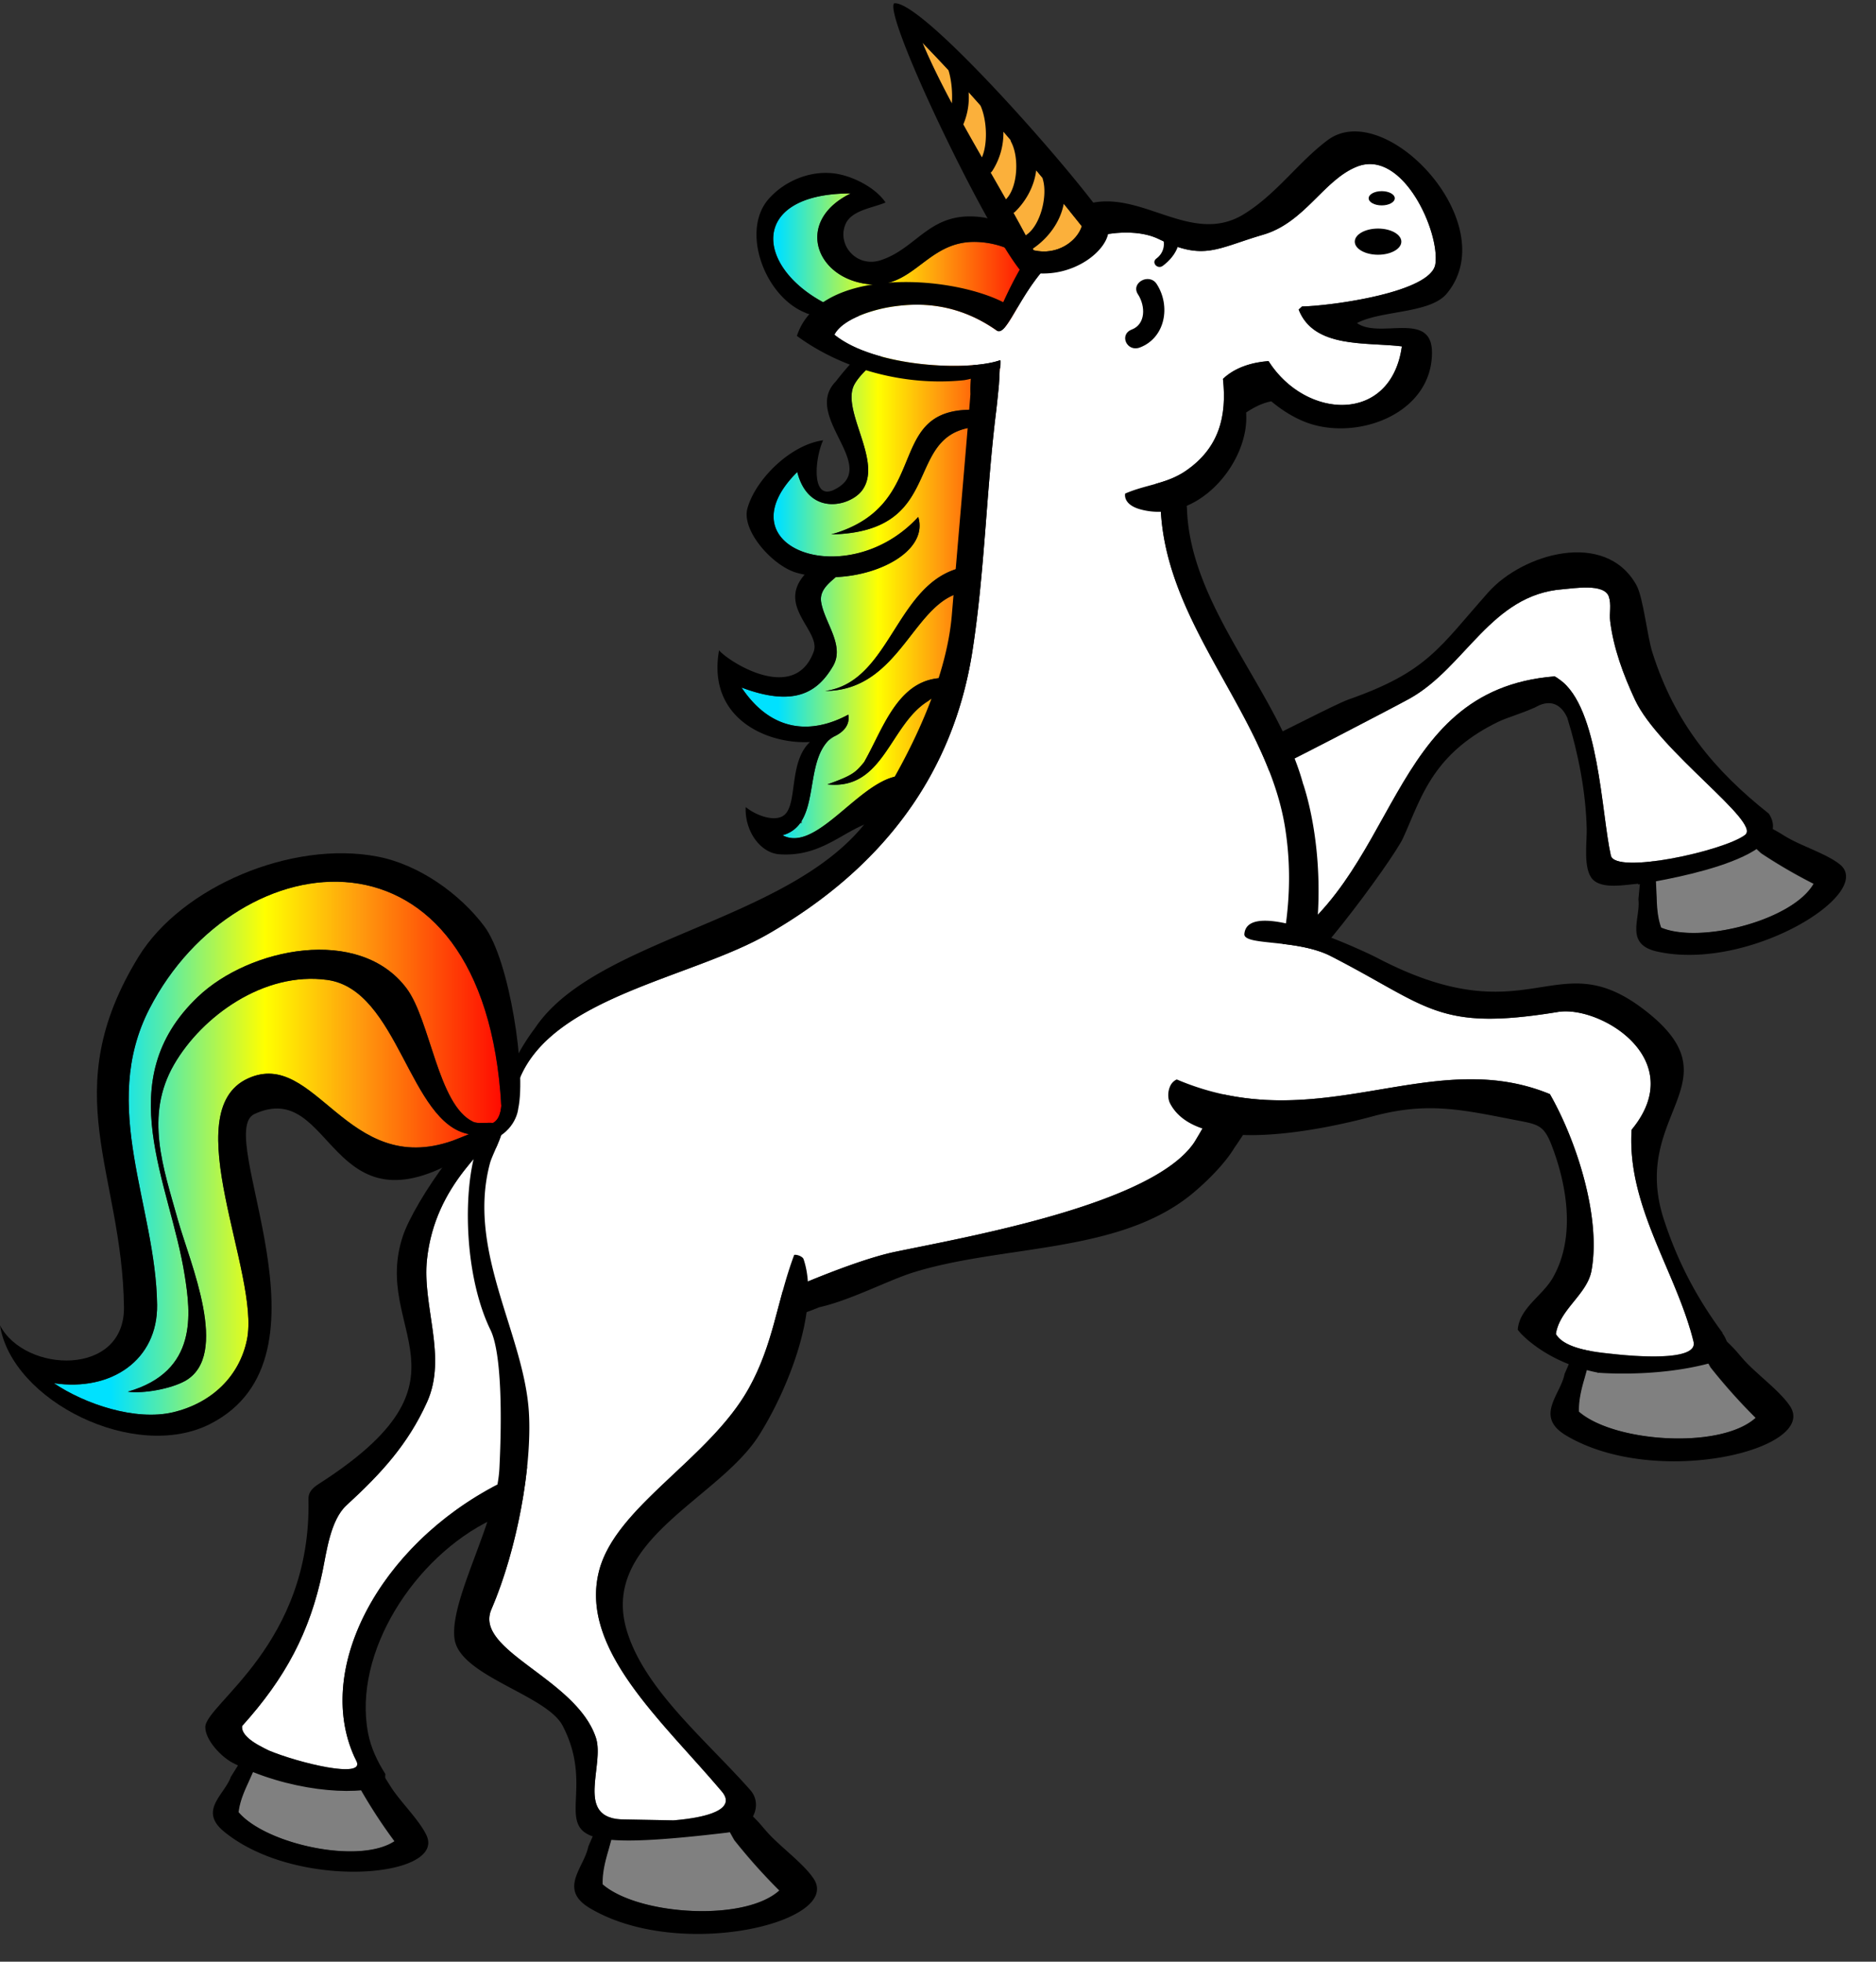 <svg xmlns="http://www.w3.org/2000/svg" version="1.1" id="unicorn1" x="0" y="0" width="126.049" height="131.776" viewBox="10 6.781 126.049 131.776" xml:space="preserve"><rect x="10" y="6.781" width="126.049" height="131.776" fill="#333333" stroke="none"/><defs><style/></defs><g id="Back_Leg2"><g id="Hoof_3_"><path id="Fill_12_" fill="gray" d="M27.334 124.985a90.973 90.973 0 0 1-.676 1.541c-.295.636-.568 1.279-.652 1.982 1.831 2.15 8.109 3.533 10.486 1.953a34.907 34.907 0 0 1-2.233-3.41l-.528-1.396.544-.547c-4.852-3.149-7.402-.261-7.402-.261.254.021.49.058.461.138z"/><path id="Outline_12_" d="M38.659 130.075c-.455-.984-1.677-2.178-2.322-3.146-.145-.218-.276-.435-.413-.65-.752-1.118-1.299-1.494-1.299-1.494l-.325.329-.544.547.528 1.396a34.787 34.787 0 0 0 2.233 3.41c-2.377 1.579-8.655.198-10.486-1.953.084-.704.357-1.346.652-1.983 0 0 .613-1.373.676-1.541.029-.078-.207-.118-.46-.137-.277-.021-.574-.019-.574-.019l-.813 1.304c-.423 1.208-2.197 2.26-.452 3.686 4.885 3.991 14.914 3.077 13.599.251z"/></g><g id="Leg_3_"><path id="Fill_11_" fill="#FFF" d="M38.693 100.966c-1.281 2.835-3.083 4.798-5.403 6.923-1.087.996-1.341 3.106-1.619 4.449-.85 4.088-2.504 7.174-5.402 10.385-.117.841 1.623 1.54 1.794 1.646 2.031.844 6.489 1.923 5.887.719-2.992-5.984 1.467-14.484 9.579-18.635 0 0 10.162-5.218 11.72-14.468a25.534 25.534 0 0 0-.437-3.11c-.469-2.369-4.938-7.72-8.829-7.579-.463.017-1.001.218-1.562.519-1.565 1.973-5.17 4.466-5.729 9.55-.344 3.14 1.379 6.548.001 9.601z"/><path id="Outline_11_" d="M56.562 91.375c-.562-.812-1.26.312-1.26.312-.015.101-.036.198-.053.298-1.558 9.25-11.72 14.468-11.72 14.468-8.112 4.15-12.57 12.65-9.579 18.635.602 1.204-3.856.125-5.887-.719-.171-.106-1.911-.806-1.794-1.646 2.898-3.211 4.552-6.297 5.402-10.385.278-1.343.532-3.453 1.619-4.449 2.32-2.125 4.122-4.088 5.403-6.923 1.378-3.053-.345-6.461 0-9.602.559-5.084 4.164-7.577 5.729-9.55.151-.19.291-.378.399-.561l-.351-.567c-2.631.911-6.634 6.841-7.396 9.112-2.16 6.424 5.478 9.551-5.688 16.686-.466.298-.669.603-.66.992.221 9.758-6.932 13.791-6.932 15.328 0 .842 1.036 1.983 1.873 2.412 3.605 1.846 8.146 2.262 10.058 1.525.249-.096.121-.52.169-.788-.527-.834-.967-1.735-1.161-2.738-1.046-5.415 3.123-11.86 8.31-14.353 10.854-5.637 13.271-14.613 13.521-15.426s.561-1.248-.002-2.061z"/></g></g><g id="Front_Leg2"><g id="Hoof_1_"><path id="Fill_6_" fill="gray" d="M121.202 65.353c.019.177.085 1.681.085 1.681.021.701.064 1.398.305 2.065 2.6 1.105 8.834-.469 10.254-2.946a34.744 34.744 0 0 1-3.524-2.051l-1.097-1.011.242-.733c-5.749-.646-6.738 3.078-6.738 3.078.236-.097.464-.168.473-.083z"/><path id="Outline_6_" d="M133.609 64.838c-.848-.677-2.475-1.198-3.485-1.777-.227-.129-.44-.265-.659-.396-1.174-.664-1.831-.755-1.831-.755l-.145.439-.241.733 1.097 1.011a34.948 34.948 0 0 0 3.523 2.051c-1.42 2.477-7.653 4.051-10.254 2.946-.24-.667-.282-1.364-.304-2.065 0 0-.066-1.504-.085-1.681-.01-.085-.237-.013-.474.083-.256.106-.521.241-.521.241l-.144 1.53c.161 1.269-.955 3.004 1.244 3.499 6.158 1.386 14.719-3.92 12.279-5.859z"/></g><g id="Leg_1_"><path id="Fill_5_" fill="#FFF" d="M114.453 52.217c.001-.001.001-.001 0 0 .119.057.23.133.337.218 2.654 1.856 2.799 8.978 3.442 11.814.295 1.302 7.621-.312 9.021-1.386 1.101-.845-5.788-5.625-7.402-9.08-.781-1.68-1.437-3.446-1.664-5.269-.066-.549.092-1.127-.09-1.654-.31-.912-2.355-.551-3.104-.495-4.812.367-6.518 5.235-10.266 7.335-.822.461-9.518 4.999-9.957 5.103-.771.181-1.115-.938-1.269-1.429l.003-.006c-.524.397-.975.86-1.298 1.418-1.403 2.423-3.364 8.773-1.181 10.759 1.171 1.065 2.638 1.785 4.188 2.125-.078-.268-.142-.523-.202-.693 9.145-4.977 7.936-17.846 19.442-18.76z"/><path id="Outline_5_" d="M128.853 61.442c-3.652-2.897-6.319-6.065-7.829-10.833-.363-1.153-.609-3.693-1.078-4.532-2.098-3.742-7.651-2.094-9.949.494-3.305 3.722-4.081 5.334-9.389 7.199-.897.316-4.957 2.457-5.812 2.795-.677.268-1.128.229-1.29.803l-.003.006c.153.491.498 1.61 1.269 1.429.439-.104 9.135-4.642 9.957-5.103 3.748-2.1 5.453-6.968 10.266-7.335.748-.056 2.794-.417 3.104.495.182.527.023 1.105.09 1.654.228 1.823.883 3.589 1.664 5.269 1.614 3.454 8.503 8.235 7.402 9.08-1.4 1.075-8.727 2.688-9.021 1.386-.644-2.836-.788-9.958-3.442-11.814-.11-.077-.217-.161-.336-.219l-.001.001c-11.508.914-10.299 13.783-19.441 18.761.061.17.124.425.202.693.187.636.468 1.346 1.067 1.183.701-.191 2.311-1.983 3.907-3.994 1.879-2.368 3.74-5.04 4.079-5.776.667-1.452 1.183-3.029 2.279-4.52.877-1.191 2.124-2.326 4.123-3.298.562-.273 1.555-.551 2.406-.938l.001.004c.031-.019.059-.028.089-.045.096-.045.188-.091.279-.14 1.026-.417 1.577.238 1.855.836.75 2.416 1.257 5.035 1.311 7.493.019.889-.254 2.689.404 3.38.649.68 2.209.353 3.062.289-.004.018-.012.034-.016.052.601-.134 10.855-1.572 8.791-4.755z"/></g></g><g id="Mane"><linearGradient id="Fill_13_" gradientUnits="userSpaceOnUse" x1="-34.848" y1="212.571" x2="-14.225" y2="212.571" gradientTransform="matrix(1 0 0 -1 94 254)"><stop offset=".152" stop-color="#00e1ff"/><stop offset=".477" stop-color="#ff0"/><stop offset=".68" stop-color="#ff9a0e"/><stop offset="1" stop-color="red"/></linearGradient><path id="Fill_10_" fill="url(#Fill_13_)" d="M65.851 42.68c7.294-2.068 3.018-9.284 10.768-8.28 1.398-7.181 2.812-8.911 2.278-9.872-.128-.119-.191-.369-.309-.477-.851-.8-2.524-1.133-3.69-.989-2.966.366-3.828 3.557-7.247 2.679-3.053-.785-3.999-4.259-.486-5.968-6.921 0-6.463 5.078-1.462 7.513 1.009.363 1.594.664 2.156.767 3.129.573 3.7 1.259 3.7 1.259-2.096 1.031-3.685 2.438-4.149 3.291-.943 1.733 1.966 5.195.507 7.131-.793 1.053-3.58 1.767-4.348-1.248-5.131 5.099 3.396 8.172 8.129 3.019.655 2.14-2.359 3.906-5.54 4.042-.549.473-1.106.935-.981 1.688.228 1.38 1.604 2.91.795 4.291-1.018 1.734-2.562 2.786-6.146 1.439 1.987 2.972 4.649 3.179 7.173 1.822.121.657-.281 1.157-.964 1.471-.12.095-.245.185-.375.268-1.281 1.323-.891 3.914-1.792 5.386l.002.161c-.034 0-.076.008-.113.011a2.081 2.081 0 0 1-1.18.803c2.221 1.198 5.019-3.438 7.653-3.956 0 0 1.766-.26 3.351-5.741-.416.222-.888.421-1.229.691-2.578 1.584-2.972 6.004-6.757 5.59 1.703-.602 1.897-.809 2.463-1.491 1.354-2.362 2.356-5.915 5.758-5.645.402-1.546.786-3.449 1.118-5.805-3.551.385-4.333 6.642-9.501 6.668 4.605-.614 4.75-7.798 9.727-8.384a105 105 0 0 0 .154-1.377c.333-3.195.719-5.824 1.113-8.003-6.227-.221-2.322 7.065-10.576 7.246z"/><path id="Outline_10_" d="M79.748 24.321c-.007-.032-.015-.056-.021-.086a4.615 4.615 0 0 0-.082-.32c-.052-.977-2.33-2.364-3.664-2.541-3.495-.462-4.29 2.057-6.797 2.884-1.622.533-2.945-1.015-2.386-2.39.392-.967 1.819-1.107 2.7-1.484-.606-.92-1.975-1.659-3.107-1.895-1.786-.373-3.672.412-4.771 1.689-1.856 2.158-.217 6.585 2.555 7.636l-.014.006.255.078c.071.022.141.049.214.065l4.834 1.476s-1.202.237-3.302 2.962c-2.315 2.351 3.033 5.711-.095 7.268-1.587.79-1.318-2.111-.76-3.312-2.209.301-4.549 2.636-5.087 4.574-.414 1.489 1.669 3.833 3.267 4.314.189.057.383.1.578.141-.01.012-.023.023-.034.035-1.829 2.127 1.15 3.76.637 5.147-1.321 3.574-5.885.53-6.353-.108-.824 4.599 3.254 6.33 6.107 6.166-1.5 1.394-.762 4.386-1.844 4.985-.712.395-1.947-.165-2.475-.618-.072 1.633.996 3.082 2.251 3.173 3.307.239 4.742-2.245 7.211-2.346 5.19-1.806 6.248-9.319 7.06-19.139s2.812-13.743 3.15-16.118c.14-.985.084-1.714-.027-2.242zm-4.589 20.494c-4.977.586-5.122 7.77-9.727 8.384 5.168-.026 5.95-6.283 9.501-6.668-.332 2.355-.716 4.258-1.118 5.805-3.402-.27-4.404 3.283-5.758 5.645-.566.682-.76.889-2.463 1.491 3.785.414 4.179-4.006 6.757-5.59.341-.271.813-.47 1.229-.691-1.585 5.481-3.351 5.741-3.351 5.741-2.634.518-5.432 5.154-7.653 3.956a2.085 2.085 0 0 0 1.291-.974c.901-1.472.512-4.063 1.792-5.386.06-.062.114-.127.181-.183.068-.026.13-.056.193-.085.683-.314 1.085-.814.964-1.471-2.524 1.357-5.186 1.15-7.173-1.822 3.584 1.347 5.128.295 6.146-1.439.809-1.381-.567-2.911-.795-4.291-.125-.753.432-1.216.981-1.688 3.18-.136 6.195-1.901 5.54-4.042-4.733 5.153-13.26 2.08-8.129-3.019.768 3.015 3.555 2.301 4.348 1.248 1.459-1.936-1.45-5.398-.507-7.131.464-.854 2.053-2.26 4.149-3.291 0 0-.571-.686-3.7-1.259-.562-.103-1.147-.404-2.156-.767-5.001-2.436-5.459-7.513 1.462-7.513-3.513 1.709-2.567 5.183.486 5.968 3.419.878 4.281-2.313 7.247-2.679 1.166-.144 2.839.189 3.69.989.117.108.181.358.309.477.533.961-.88 2.691-2.278 9.872-7.75-1.003-3.474 6.212-10.768 8.28 8.254-.182 4.349-7.467 10.575-7.246-.395 2.179-.78 4.808-1.113 8.003a80.5 80.5 0 0 1-.152 1.376z"/></g><g id="Body"><path id="Fill_4_" fill="#FFF" d="M87.995 41.11C86.24 30.595 83.75 30.875 80.75 30.18s-3.54.795-3.54.795l-.092 1.643a84.92 84.92 0 0 1-.179 1.716c-.672 5.375-.771 10.843-1.604 16.193-1.295 8.303-6.058 14.583-13.728 18.996-5.159 2.968-14.488 4.215-16.712 9.763-.627 1.565-1.006 4.523-1.234 6.631-.122 1.125-1.403 14.282 20.15 7.2v-.057c1.726-.728 4.49-1.808 6.347-2.191 5.042-1.045 17.277-3.203 20.076-7.336.066-.098.646-1.071.686-1.182 0 0 6.968-9.153 5.482-19.585-1.036-7.746-7.957-13.661-8.407-21.656z"/><path id="Outline_4_" d="M97.568 59.484c-1.689-6.253-7.604-11.878-7.817-18.552 0 0-.688-9.066-5.001-10.937s-9.722-2.998-9.548 3.253c-.007.343-.902 10.71-1.25 14.866-.368 4.385-2.835 9.426-5.186 13.084-4.792 7.455-18.637 8.371-22.824 14.652v-.001c-2.892 3.851-2.406 6.891-2.701 9.292-.342 2.789-1.323 6.441 4.427 10.366S65 94.615 65 94.615l.013-.013c2.055-.443 4.661-1.815 6.317-2.335 5.975-1.873 13.658-1.254 18.591-5.15.651-.516 1.678-1.448 2.443-2.414l.002.003a.995.995 0 0 0 .028-.041c.196-.25.377-.501.525-.749 8.799-12.722 4.77-23.991 4.663-24.418-.004-.01-.01-.008-.014-.014zM90.92 82.352c-.04.11-.619 1.084-.686 1.182-2.799 4.133-15.034 6.291-20.076 7.336-1.857.384-4.621 1.464-6.347 2.191v.057c-21.553 7.082-20.271-6.075-20.15-7.2.228-2.107.606-5.065 1.234-6.631 2.224-5.548 11.553-6.795 16.712-9.763 7.67-4.413 12.433-10.693 13.729-18.996.833-5.35.932-10.818 1.604-16.193.017-.134.104-.932.179-1.716l.092-1.643s.54-1.49 3.54-.795 5.49.415 7.245 10.93c.45 7.995 7.371 13.91 8.407 21.656 1.485 10.432-5.483 19.585-5.483 19.585z"/></g><g id="Back_Leg1"><g id="Hoof_2_"><path id="Fill_8_" fill="gray" d="M51.346 129.256c-.041.194-.489 1.811-.489 1.811-.22.75-.414 1.504-.39 2.294 2.375 2.067 9.524 2.549 11.883.413a38.698 38.698 0 0 1-3.027-3.389l-.813-1.45.509-.693c-5.87-2.667-8.202.939-8.202.939.282-.021.549-.018.529.075z"/><path id="Outline_8_" d="M64.673 132.988c-.665-1.01-2.21-2.123-3.081-3.084-.195-.216-.376-.433-.562-.648-1.015-1.107-1.68-1.431-1.68-1.431l-.305.416-.509.693.813 1.45a39.007 39.007 0 0 0 3.027 3.389c-2.358 2.136-9.508 1.654-11.883-.413-.024-.79.17-1.544.39-2.294 0 0 .448-1.616.489-1.811.02-.093-.247-.096-.53-.075-.309.023-.636.075-.636.075l-.68 1.572c-.267 1.4-2.048 2.854.112 4.137 6.051 3.593 16.953.921 15.035-1.976z"/></g><g id="Leg_2_"><path id="Fill_9_" fill="#FFF" d="M42.925 84.904c-1.594 5.904 2.292 11.468 2.611 16.763.213 3.552-.761 9.138-2.522 13.228-1.196 2.778 5.697 4.625 7.022 8.611.624 1.87-1.492 5.49 1.901 5.494l3.312.062c2.391-.194 4.232-.774 3.25-1.938-4.016-4.758-9.59-9.577-8.25-14.812 1.111-4.337 7.4-7.516 10.051-12.254 1.686-3.016 1.9-5.884 3.061-8.981.145-.029.395.049.535.163-.092-.71-.303-1.401-.745-2.071-1.53-2.316-3.356-4.754-5.821-6.153-2.522-1.432-6.005-2.614-9.031-2.616-2.162-.001-3.639.665-4.628 1.709.506.249-.572 2.149-.746 2.795z"/><path id="Outline_9_" d="M58.805 129.893c1.837-.218 2.461-1.894 1.618-2.852-2.954-3.354-7.132-6.762-8.315-10.748-1.791-6.041 6.152-8.797 8.869-13.062 1.88-2.95 4.164-8.473 3.016-11.866a.287.287 0 0 0-.096-.124c-.14-.114-.39-.192-.535-.163-1.161 3.098-1.375 5.966-3.061 8.981-2.651 4.738-8.94 7.917-10.051 12.254-1.34 5.235 4.234 10.055 8.25 14.812.982 1.163-.859 1.743-3.25 1.938L51.938 129c-3.394-.004-1.277-3.624-1.901-5.494-1.325-3.986-8.218-5.833-7.022-8.611 1.761-4.09 2.735-9.676 2.522-13.228-.319-5.295-4.205-10.858-2.611-16.763.174-.646 1.252-2.546.747-2.796-.091-.045-.226-.044-.432.034-2.052.773-2.627 9.169-.283 13.982.747 1.533.773 5.818.597 9.291-.179 3.584-3.372 8.839-3.015 11.455.342 2.503 6.175 3.752 7.263 5.835 3.159 6.05-4.142 8.983 11.002 7.188z"/></g></g><g id="Tail"><linearGradient id="Fill_14_" gradientUnits="userSpaceOnUse" x1="-81.38" y1="170.089" x2="-49.584" y2="170.089" gradientTransform="matrix(1 0 0 -1 94 254)"><stop offset=".152" stop-color="#00e1ff"/><stop offset=".477" stop-color="#ff0"/><stop offset=".68" stop-color="#ff9a0e"/><stop offset="1" stop-color="red"/></linearGradient><path id="Fill_7_" fill="url(#Fill_14_)" d="M20.037 74.549c-3.373 6.562.439 13.24.518 19.891.043 3.69-3.067 5.828-6.933 5.258 2.07 1.398 5.468 2.552 8.004 1.953 2.631-.625 4.47-2.447 4.967-4.879.901-4.408-4.812-15.312.064-17.545 4.542-2.078 6.631 6.695 13.763 4.178.234-.082.639-.255 1.092-.436-4.025-.729-4.729-9.704-9.523-10.362-4.258-.586-8.431 2.452-10.295 5.683-1.999 3.461-.717 6.946.262 10.454.792 2.833 3.551 9.107.461 10.811-.933.512-2.754.86-3.829.711 4.756-1.358 4.211-5.315 3.829-7.769-.981-6.3-5.063-13.097.879-18.754 3.473-3.307 10.849-4.803 14.021-.569 1.604 2.144 2.11 7.836 4.466 8.958.341.162.936.041 1.341.082v-.003s.487-.162.556-1.146c-1.122-19.814-17.748-17.985-23.643-6.516z"/><path id="Outline_7_" d="M42.542 69.007c-1.625-2.167-4.369-4.15-7.19-4.688-5.77-1.1-13.16 2.038-16.039 6.725-5.596 9.111-1.1 14.442-.984 23.539.061 4.7-6.654 4.438-8.329 1.229.81 5.098 9.078 9.193 14.122 6.623 8.898-4.531.195-19.549 2.977-20.822 5.36-2.455 4.927 8.383 14.046 2.834.373-.227 1.152-.613 1.812-1.036v.003c1.749-.67 1.863-2.16 1.863-2.16.545-2.479-.581-9.988-2.278-12.247zm.583 13.204v.003c-.406-.041-1 .08-1.341-.082-2.356-1.122-2.862-6.814-4.466-8.958-3.172-4.234-10.548-2.738-14.021.569-5.942 5.657-1.86 12.454-.879 18.754.382 2.453.927 6.41-3.829 7.769 1.075.149 2.896-.199 3.829-.711 3.09-1.703.331-7.978-.461-10.811-.979-3.508-2.261-6.993-.262-10.454 1.864-3.231 6.037-6.269 10.295-5.683 4.795.658 5.499 9.633 9.523 10.362-.454.181-.858.354-1.092.436-7.132 2.518-9.221-6.256-13.763-4.178-4.876 2.233.837 13.137-.064 17.545-.497 2.432-2.336 4.254-4.967 4.879-2.536.599-5.934-.555-8.004-1.953 3.866.57 6.976-1.567 6.933-5.258-.079-6.65-3.891-13.328-.518-19.891 5.895-11.469 22.521-13.298 23.644 6.516-.07.984-.557 1.146-.557 1.146z"/></g><g id="Front_Leg1"><g id="Hoof"><path id="Fill_3_" fill="gray" d="M116.944 97.506c-.041.194-.489 1.811-.489 1.811-.22.75-.414 1.504-.39 2.294 2.375 2.067 9.524 2.549 11.883.413a38.698 38.698 0 0 1-3.027-3.389l-.813-1.45.509-.693c-5.87-2.667-8.202.939-8.202.939.282-.021.549-.018.529.075z"/><path id="Outline_3_" d="M130.271 101.238c-.665-1.01-2.21-2.123-3.081-3.084-.195-.216-.376-.433-.562-.648-1.015-1.107-1.68-1.431-1.68-1.431l-.305.416-.509.693.813 1.45a39.007 39.007 0 0 0 3.027 3.389c-2.358 2.136-9.508 1.654-11.883-.413-.024-.79.17-1.544.39-2.294 0 0 .448-1.616.489-1.811.02-.093-.247-.096-.53-.075-.309.023-.636.075-.636.075l-.68 1.572c-.267 1.4-2.048 2.854.112 4.137 6.051 3.593 16.953.921 15.035-1.976z"/></g><g id="Leg"><path id="Fill_2_" fill="#FFF" d="M89.064 79.293c9.555 4.066 17.011-2.341 25.074.986 1.805 3.158 3.451 8.302 2.791 11.869-.296 1.592-2.141 2.591-2.389 4.244.606 1.069 2.966 1.246 3.865 1.345 2.173.239 5.677.388 5.382-.825-1.136-4.672-4.491-9.102-4.158-14.241 3.912-4.741-2.128-8.371-4.95-7.911-8.117 1.323-8.646-.363-15.263-3.75-1.947-.998-4.802-.793-5.592-1.197-1.315.075-2.616.289-3.808.787-2.854 1.192-4.324 3.945-2.856 6.842.322.636.825 1.502 1.448 2.335a.908.908 0 0 1 .456-.484z"/><path id="Outline_2_" d="M125.725 96.332s.02-.006.022-.008c-1.729-2.338-3.028-4.776-3.956-7.639-2.327-7.176 5.105-9.211-1.395-14.134-5.922-4.482-7.627 1.938-17.888-3.437-.627-.328-8.683-4.188-8.899-1.589-.011.124.073.214.216.287.79.404 3.645.199 5.592 1.197 6.616 3.387 7.146 5.073 15.263 3.75 2.822-.46 8.862 3.17 4.95 7.911-.333 5.14 3.022 9.569 4.158 14.241.295 1.213-3.209 1.064-5.382.825-.899-.099-3.259-.275-3.865-1.345.248-1.653 2.093-2.652 2.389-4.244.66-3.567-.986-8.711-2.791-11.869-8.063-3.327-15.52 3.08-25.074-.986a.9.9 0 0 0-.455.483c-.158.362-.148.823.006 1.124 1.879 3.633 10.521 1.707 13.639.865 3.729-1.009 6.08-.414 9.725.287 1.358.26 1.752.333 2.252 1.607 1.07 2.742 1.65 6.285.088 8.982-.688 1.186-2.236 2.023-2.34 3.461.049.08.119.145.173.221.402.43 2.097 2.056 5.206 2.664l.019.049.012-.041s3.828.333 7.429-.623c.393-.123.782-.241 1.193-.396l.001-.001c.001-.002.377-.704-.288-1.642z"/></g></g><g id="Head"><g id="Head_1_"><path id="Fill_1_" fill="#FFF" d="M85.6 39.938c1.352-.597 2.75-.642 4.008-1.483 2.312-1.549 2.836-3.712 2.564-6.222.799-.763 1.932-1.111 3.061-1.195 2.516 3.957 8.24 4.214 8.959-.989-2.416-.299-5.907.157-6.934-2.473l.225-.207c1.863-.033 8.67-.927 8.959-2.843.324-2.145-2.188-7.773-5.266-6.551-2.242.889-3.496 3.753-6.304 4.573-3.149.921-3.961 1.781-7.022.289-1.771-.864-4.89-.364-6.523.905-2.692 2.091-3.596 5.778-4.369 5.234-2.874-2.02-5.567-1.799-6.932-1.607-1.243.176-3.389.79-3.962 1.896 2.732 2.208 9.062 2.464 11.147 1.71.027-.01.022.208.002.532-.094 1.111-.462 5.66 2.996 7.952 1.907 1.264 5.391.479 5.391.479z"/><path id="Outline_1_" d="M99.195 16.202c-1.988 1.496-3.383 3.569-5.582 4.944-5.305 3.32-10.268-7.106-16.205 5.934-3.67-1.858-12.349-2.386-13.864 2.266 3.074 2.26 7.301 3.396 11.254 2.971a6.616 6.616 0 0 0 1.146-.309c.805-.285.473-.175 1.268-.501.021-.324.025-.542-.002-.532-2.085.754-8.415.498-11.147-1.71.573-1.106 2.719-1.72 3.962-1.896 1.365-.192 4.058-.413 6.932 1.607.773.544 1.677-3.143 4.369-5.234 1.634-1.269 4.753-1.769 6.523-.905 3.062 1.492 3.873.632 7.022-.289 2.808-.82 4.062-3.684 6.304-4.573 3.077-1.222 5.59 4.406 5.266 6.551-.289 1.916-7.096 2.81-8.959 2.843l-.225.207c1.026 2.63 4.518 2.174 6.934 2.473-.719 5.203-6.443 4.946-8.959.989-1.129.084-2.262.432-3.061 1.195.271 2.51-.253 4.673-2.564 6.222-1.258.841-2.656.886-4.008 1.483 0 0-.184.729 1.025 1.06 3.858 1.057 7.358-3.196 7.102-6.505.605-.402 1.154-.653 1.693-.752.723.602 1.432 1.033 2.152 1.336 3.4 1.425 8.645-.401 8.643-4.616-.001-2.838-3.51-.889-5.04-1.978 1.644-.867 4.906-.626 6.033-1.979 3.895-4.68-4.141-13.216-8.012-10.302z"/></g><ellipse id="Back_Nostril" cx="102.838" cy="20.1" rx=".877" ry=".478"/><ellipse id="Front_Nostril" cx="102.592" cy="23.014" rx="1.564" ry=".879"/><path id="Back_Eye" d="M87.695 24.15c.598-.441.644-1.188.255-1.792-.398-.621.618-1.168 1.018-.547.632.981.128 2.113-.841 2.829-.357.262-.788-.226-.432-.49z"/><path id="Front_Eye" d="M86.045 28.917c.932-.356.936-1.562.412-2.37-.5-.771.762-1.456 1.262-.686.958 1.479.577 3.612-1.126 4.261-.878.335-1.427-.871-.548-1.205z"/></g><g id="Horn"><path id="Fill" fill="#FBB03B" d="M79.445 23.593c1.604.38 2.931-.621 3.242-1.615-2.883-3.619-6.992-8.524-10.712-12.328 1.939 4.605 5.191 9.48 7.47 13.943z"/><path id="Outline" d="M84.357 21.676C83.214 19.623 72.101 6.781 70.079 7.002c-.737.759 5.944 14.759 8.45 17.916 3.483 1.07 6.653-1.766 5.828-3.242zm-6.414-5.351c.549 1.04.438 3.058-.357 3.848-.338-.595-.682-1.194-1.027-1.795a.416.416 0 0 0 .114-.115 4.688 4.688 0 0 0 .745-2.641l.468.544c.02.054.026.101.057.159zm-2.07-2.467c.458 1.009.492 2.631.1 3.497-.422-.736-.841-1.473-1.251-2.212a4.61 4.61 0 0 0 .358-2.173c.265.294.529.591.793.888zm-2.147-2.365c.209.682.282 1.515.229 2.234-.731-1.371-1.414-2.736-1.979-4.077.575.589 1.161 1.21 1.75 1.843zm4.368 9.59c.029-.019.061-.028.09-.057.776-.752 1.312-1.758 1.438-2.805l.43.516c.006.026.002.044.011.071.347 1.116-.15 3.101-1.092 3.743-.021.015-.032.034-.051.05a97.309 97.309 0 0 0-.826-1.518zm1.351 2.51l-.057-.108c.007-.004.014-.004.021-.009 1.048-.714 1.841-1.809 2.063-3.008.423.521.831 1.028 1.215 1.51-.311.994-1.637 1.995-3.242 1.615z"/></g></svg>